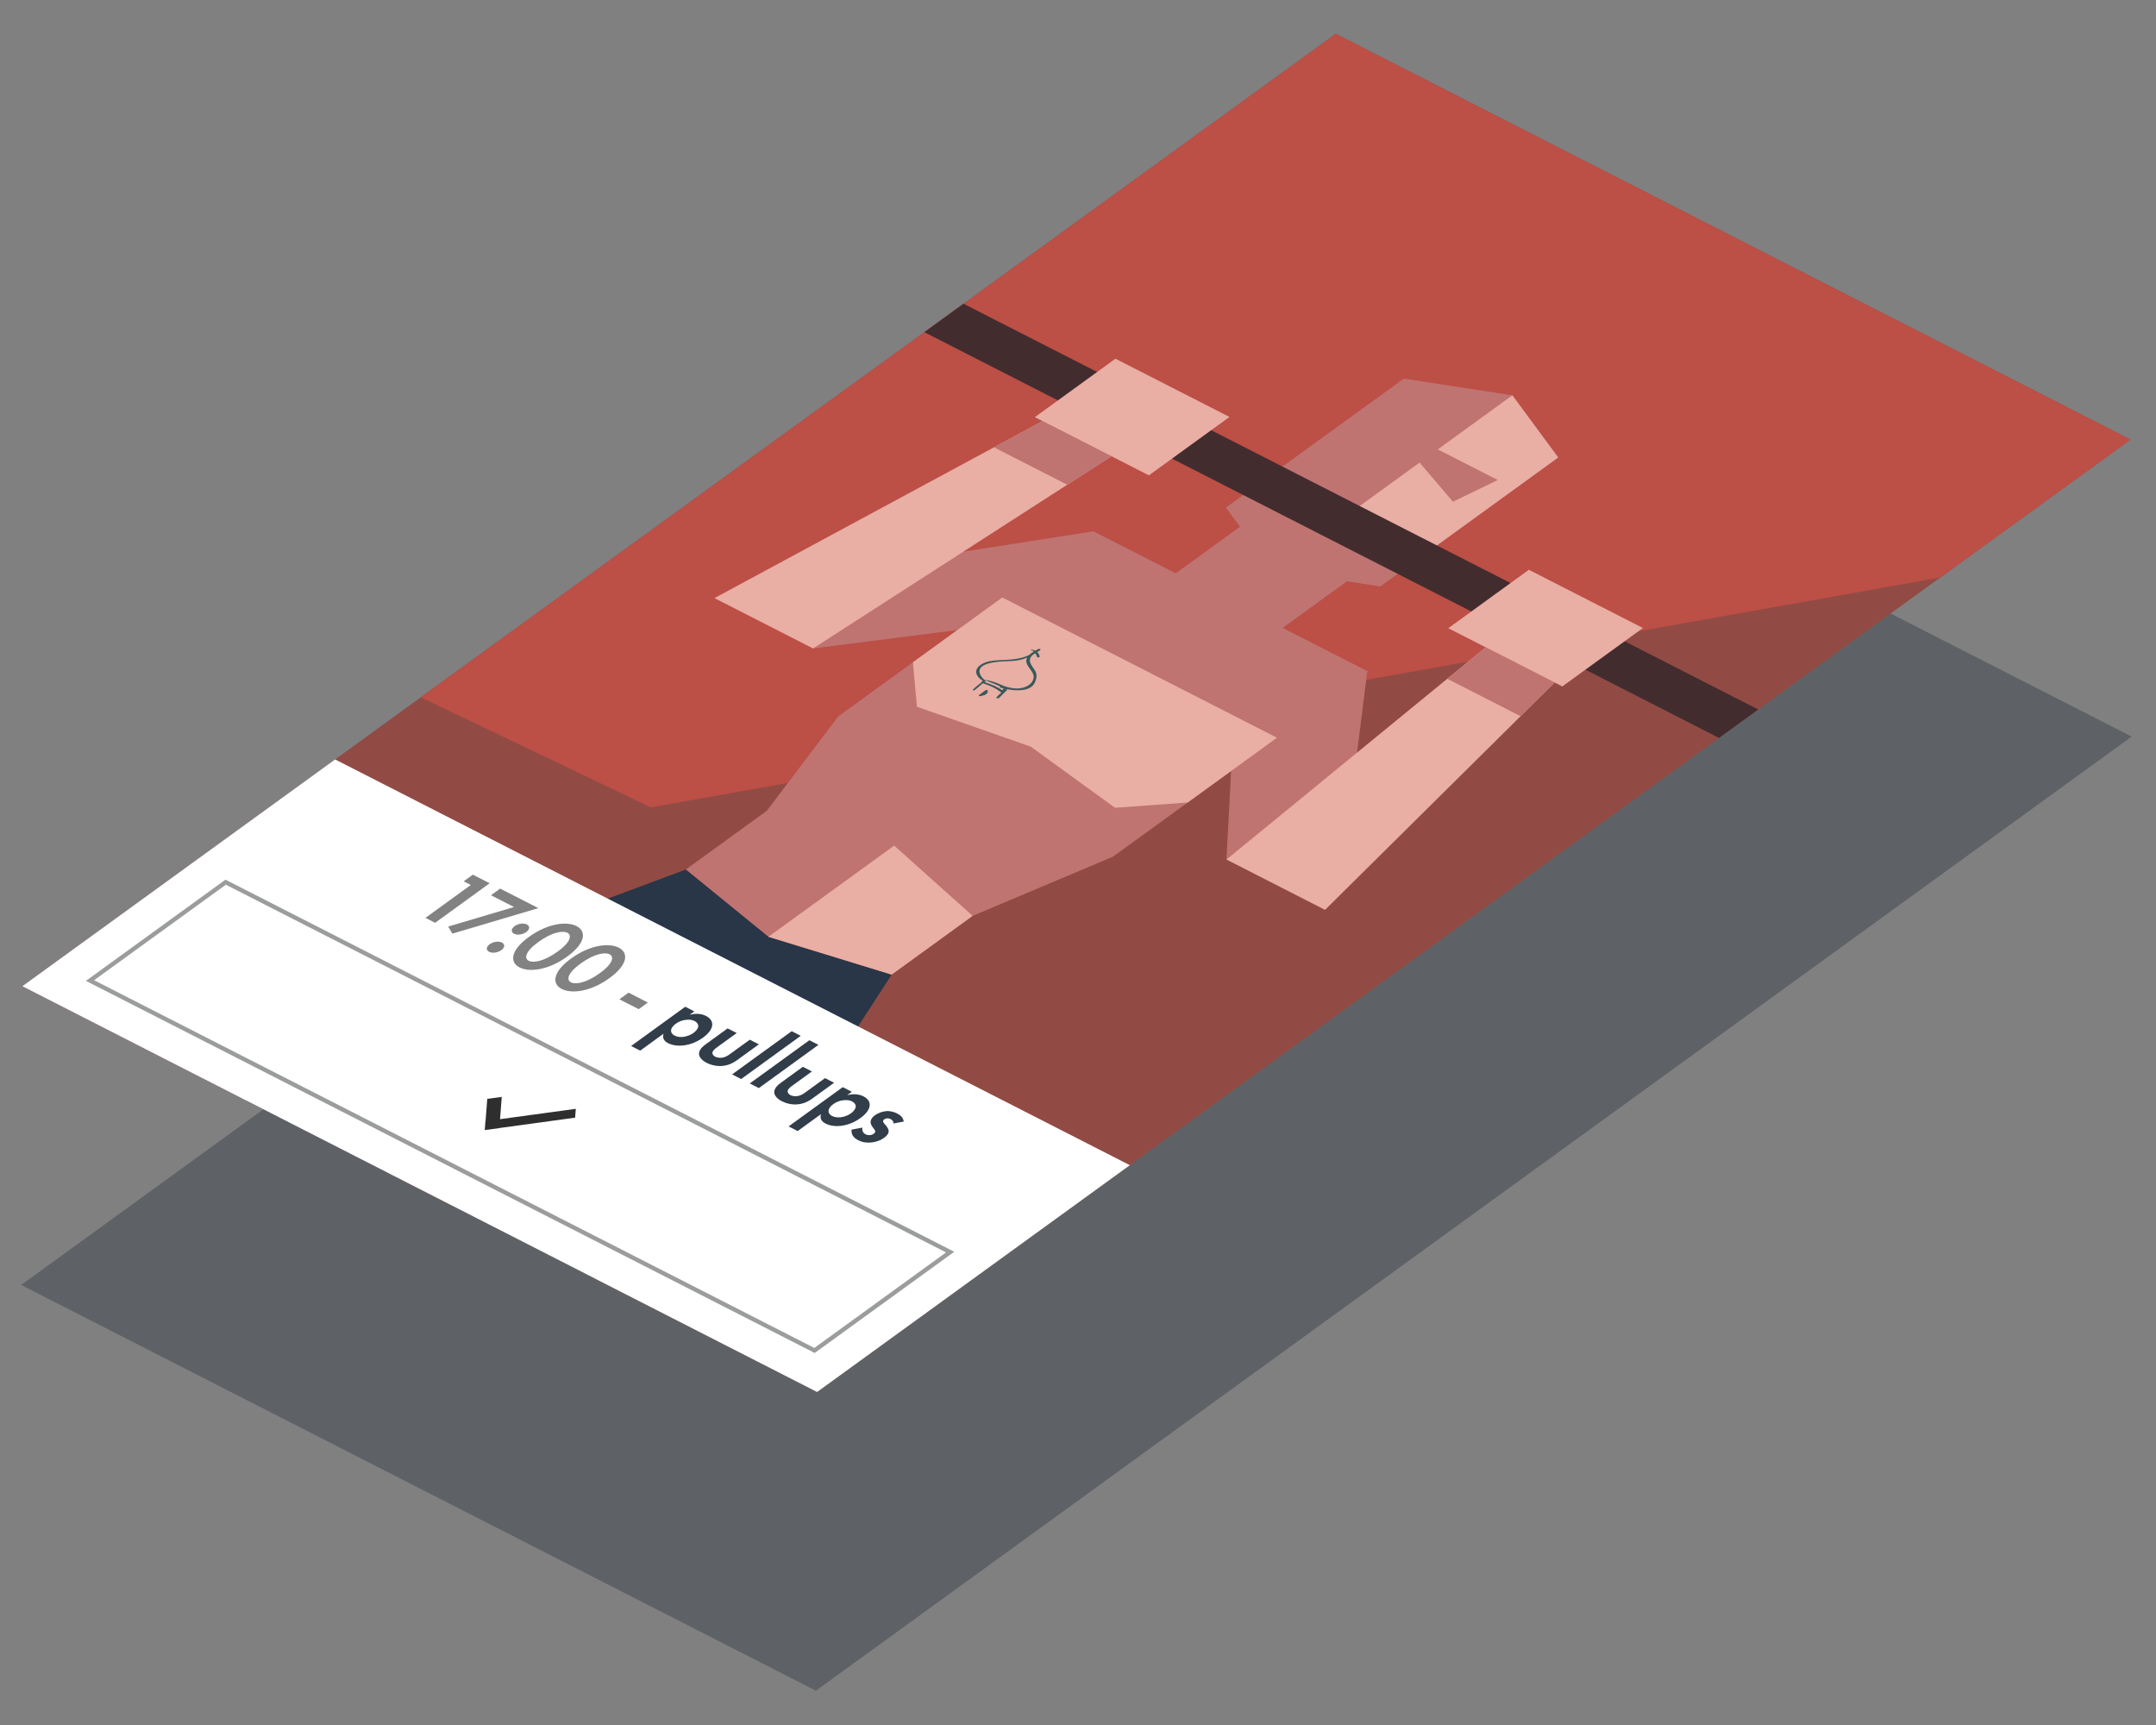 <?xml version="1.0" encoding="utf-8"?>
<!-- Generator: Adobe Illustrator 17.0.0, SVG Export Plug-In . SVG Version: 6.00 Build 0)  -->
<!DOCTYPE svg PUBLIC "-//W3C//DTD SVG 1.1//EN" "http://www.w3.org/Graphics/SVG/1.1/DTD/svg11.dtd">
<svg version="1.1" id="Слой_1" xmlns="http://www.w3.org/2000/svg" xmlns:xlink="http://www.w3.org/1999/xlink" x="0px" y="0px"
	 width="500px" height="400px" viewBox="0 0 500 400" enable-background="new 0 0 500 400" xml:space="preserve">
<rect x="0" y="0" width="500" height="400" fill="#808080" stroke="none"/>
<polygon opacity="0.4" fill="#2B353F" points="189.215,392.049 4.91,297.959 310.051,76.71 494.357,170.801 "/>
<g>
	<polygon fill="#914B44" points="189.492,322.781 5.182,228.687 309.773,7.838 494.084,101.93 	"/>
	<polygon fill="#BC4F46" points="97.574,161.696 150.926,187.223 449.975,133.914 494.084,101.93 309.773,7.838 	"/>
	<polygon fill="#BF7472" points="320.111,135.991 361.366,106.078 350.732,91.663 325.553,87.795 284.298,117.708 287.57,122.144 
		272.67,132.947 253.59,123.207 192.727,132.702 188.555,150.365 222.021,146.097 194.393,166.13 177.837,188.007 159.046,201.633 
		178.197,217.231 206.775,226 225.566,212.373 258.102,198.654 285.512,178.781 284.43,199.31 312.295,193.742 317.058,155.907 
		317.3,155.732 317.094,155.626 317.094,155.626 297.463,145.605 312.364,134.801 	"/>
	<polygon fill="#E9AEA4" points="350.732,91.663 333.495,104.162 333.572,104.274 333.572,104.274 347.351,111.308 336.945,116.341 
		329.222,107.261 329.241,107.247 329.24,107.246 308.287,122.439 326.195,131.581 361.366,106.078 	"/>
	<polygon fill="#432C2E" points="398.664,171.116 214.353,77.023 223.445,70.43 407.756,164.523 	"/>
	<polygon fill="#E9AEA4" points="266.443,110.23 239.994,96.728 258.684,83.177 285.132,96.68 	"/>
	<polygon fill="#E9AEA4" points="165.687,138.69 175.33,143.614 188.555,150.365 257.764,105.799 241.784,97.642 	"/>
	<polygon fill="#E9AEA4" points="335.867,145.672 362.316,159.175 381.006,145.624 354.557,132.121 	"/>
	<polygon fill="#E9AEA4" points="307.296,210.983 297.652,206.06 284.43,199.31 344.547,150.104 360.526,158.262 	"/>
	<polygon fill="#BF7472" points="241.784,97.642 257.764,105.799 247.508,112.402 230.508,103.724 	"/>
	<polygon fill="#BF7472" points="360.526,158.262 344.547,150.104 335.639,157.395 352.639,166.074 	"/>
	<polygon fill="#283647" points="137.836,296.409 57.045,255.166 124.277,214.585 159.046,201.633 178.197,217.231 206.775,226 
		191.844,249.081 	"/>
	<polygon fill="#E9AEA4" points="296.147,171.068 232.437,138.544 211.719,153.568 212.646,163.894 239.027,173.127 258.582,187.31 
		275.428,186.093 	"/>
	<path fill="#375A5A" d="M239.964,158.319c0.515-1.071,0.595-1.997,0.024-2.883c-0.832-1.304-1.878-2.353-0.434-3.615
		c0.189-0.107,0.373-0.223,0.561-0.336c0.189,0.287,0.31,0.607,0.401,0.862c0.081,0.23,0.699,0.047,0.613-0.183
		c-0.134-0.353-0.305-0.683-0.577-0.953c0.209-0.134,0.421-0.271,0.63-0.415c0.31-0.211-0.048-0.464-0.399-0.291
		c-0.25,0.123-0.482,0.248-0.7,0.37c-0.243-0.124-0.536-0.221-0.906-0.268c-0.101-0.013-0.194,0.084-0.095,0.107
		c0.277,0.064,0.496,0.194,0.679,0.354c-0.434,0.267-0.804,0.539-1.083,0.816c-1.666,0.814-3.447,1.043-5.67,1.142
		c-1.418,0.065-3.527,0.089-4.885,0.744c-2.697,1.299-1.828,3.136-0.201,4.09c-0.146,0.129-0.151,0.083-0.316,0.308
		c-0.026,0.035-0.026,0.062-0.023,0.091c-0.709,0.527-1.404,1.093-1.941,1.65c-0.16,0.167,0.186,0.29,0.375,0.133
		c0.615-0.509,1.324-1.053,1.904-1.609c1.615,0.515,3.094,1.167,4.16,2.081c0.05,0.04,0.124,0.06,0.204,0.063
		c-0.444,0.342-0.851,0.708-1.155,1.068c-0.25,0.296,0.341,0.419,0.625,0.141c0.604-0.593,1.162-1.197,1.798-1.779
		c0.148-0.137-0.128-0.197-0.288-0.104c0.033-0.04,0.074-0.075,0.105-0.121C235.616,160.245,238.97,160.392,239.964,158.319z
		 M236.082,159.64c-1.225,0.054-2.325-0.251-3.297-0.575c-1.182-0.573-2.578-1.117-4.068-1.371c-0.076-0.01-0.173,0.064-0.102,0.092
		c1.102,0.446,2.207,0.858,3.264,1.329c-0.075,0.114-0.07,0.243,0.105,0.302c0.229,0.078,0.508,0.158,0.814,0.236
		c-0.111,0.134-0.244,0.262-0.385,0.384c-0.703-0.49-1.514-0.897-2.408-1.257c-0.455-0.186-0.93-0.35-1.413-0.507
		c-0.235-0.078-0.313-0.14-0.314-0.223l0.002-0.002c0.039,0.02,0.076,0.042,0.118,0.061c0.114,0.049,0.341-0.07,0.245-0.145
		c-0.056-0.041-0.109-0.087-0.162-0.136c0.004-0.005,0.015-0.014,0.02-0.02c0.047-0.06-0.01-0.101-0.082-0.103
		c0.021-0.077-0.073-0.11-0.178-0.09c-1.331-1.256-2.322-3.415,2.52-4.079c1.361-0.188,2.703-0.188,4.041-0.268
		c1.297-0.076,2.393-0.357,3.408-0.782c-0.261,0.48-0.291,0.994-0.016,1.564c0.371,0.782,1.064,1.435,1.395,2.238
		C240.148,157.638,238.879,159.514,236.082,159.64z"/>
	<path fill="#375A5A" d="M228.939,160.669c0.076-0.078,0.141-0.158,0.17-0.231c0.029-0.079-0.066-0.129-0.171-0.114
		c0.023-0.032,0.065-0.065,0.087-0.099c0.137-0.204-0.19-0.364-0.465-0.163c-0.49,0.357-0.982,0.716-1.473,1.076
		c-0.15,0.11-0.117,0.299,0.111,0.29c0.374-0.015,0.719-0.107,1.039-0.246c0.071-0.001,0.148-0.019,0.226-0.074
		c0.134-0.093,0.267-0.189,0.4-0.282C228.945,160.77,228.957,160.715,228.939,160.669z"/>
	<polygon fill="#E9AEA4" points="207.369,196.081 225.566,212.373 206.775,226 178.197,217.231 	"/>
	<polygon fill="#914B44" points="89.589,271.779 124.907,255.872 105.293,279.796 	"/>
</g>
<g>
	<polygon fill="#FFFFFF" points="262.023,270.191 77.713,176.097 5.182,228.687 189.492,322.781 	"/>
	<g>
		<path fill="#9B9C9C" d="M188.938,313.734l-0.272-0.139L19.92,227.448l32.369-23.469l0.273,0.139l168.745,86.148L188.938,313.734z
			 M21.829,227.299l167.019,85.266l30.551-22.151L52.38,205.148L21.829,227.299z"/>
	</g>
	<polygon fill="#2F2E2E" points="133.377,259.168 133.534,257.117 115.967,259.518 116.361,254.352 113.003,254.81 112.607,259.976 
		112.578,259.98 112.42,262.035 112.451,262.029 112.449,262.046 115.809,261.588 115.81,261.571 	"/>
	<g>
		<path fill="#828282" d="M109.191,205.208l-1.655-0.846l2.124-1.54l3.896,1.99l-12.646,9.171l-2.242-1.145L109.191,205.208z"/>
		<path fill="#828282" d="M119.211,210.323l-5.347-2.729l2.124-1.54l8.863,4.525l-19.941,5.915l-0.969-1.642L119.211,210.323z"/>
		<path fill="#828282" d="M116.395,218.561c0.76,0.388,0.7,1.154-0.134,1.759c-0.834,0.606-2.064,0.773-2.824,0.386
			c-0.76-0.387-0.701-1.154,0.134-1.759C114.406,218.343,115.637,218.175,116.395,218.561z M122.179,214.368
			c0.76,0.388,0.7,1.155-0.134,1.759c-0.834,0.605-2.064,0.773-2.824,0.386c-0.759-0.387-0.7-1.154,0.134-1.759
			S121.42,213.981,122.179,214.368z"/>
		<path fill="#828282" d="M122.658,217.261c4.342-3.149,8.754-3.685,11.047-2.514c2.294,1.171,2.193,3.908-2.168,7.07
			c-4.342,3.148-8.755,3.684-11.049,2.513C118.195,223.159,118.297,220.422,122.658,217.261z M124.899,218.404
			c-3.3,2.393-3.27,3.884-2.287,4.386c0.983,0.502,3.402,0.261,6.702-2.132c3.28-2.378,3.233-3.878,2.267-4.371
			C130.616,215.794,128.18,216.026,124.899,218.404z"/>
		<path fill="#828282" d="M132.451,222.259c4.342-3.148,8.754-3.684,11.048-2.513s2.193,3.908-2.167,7.07
			c-4.343,3.148-8.756,3.684-11.05,2.513C127.988,228.159,128.09,225.422,132.451,222.259z M134.692,223.404
			c-3.3,2.393-3.269,3.884-2.286,4.386c0.982,0.501,3.401,0.261,6.701-2.132c3.28-2.378,3.233-3.878,2.268-4.371
			C140.409,220.794,137.973,221.026,134.692,223.404z"/>
		<path fill="#828282" d="M145.766,230.182l4.484,2.289l-2.123,1.54l-4.484-2.29L145.766,230.182z"/>
		<path fill="#313D49" d="M148.467,243.626l-2.104-1.073l12.553-9.102l2.104,1.073l-1.061,0.77c0.839-0.204,2.379-0.425,3.759,0.279
			c0.654,0.335,1.536,0.996,1.452,2.101c-0.055,0.722-0.51,1.754-2.141,2.937c-1.858,1.347-3.605,1.698-4.491,1.807
			c-1.156,0.137-2.493,0.04-3.597-0.523c-0.518-0.264-1.475-0.87-1.07-2.187L148.467,243.626z M159.187,236.471
			c-0.901,0.08-1.711,0.368-2.47,0.918s-1.108,1.145-1.093,1.645c0.011,0.333,0.174,0.768,0.828,1.102
			c0.691,0.353,1.443,0.362,2.004,0.296c0.902-0.101,1.793-0.49,2.399-0.93c0.607-0.44,1.064-1.05,1.087-1.577
			c0-0.469-0.344-0.901-0.844-1.157C160.549,236.487,159.946,236.39,159.187,236.471z"/>
		<path fill="#313D49" d="M170.849,239.542l-4.645,3.369c-0.436,0.316-0.988,0.76-0.993,1.274c0.013,0.31,0.256,0.646,0.652,0.848
			c0.396,0.202,0.982,0.29,1.486,0.243c0.831-0.091,1.454-0.5,1.89-0.816l4.645-3.368l2.105,1.074l-5.025,3.644
			c-0.739,0.536-1.811,1.207-3.436,1.362c-1.353,0.129-2.723-0.242-3.637-0.709c-0.914-0.467-1.752-1.222-1.779-2.056
			c-0.031-1,0.868-1.759,1.607-2.295l5.025-3.643L170.849,239.542z"/>
		<path fill="#313D49" d="M185.703,240.191l-13.822,10.023l-2.105-1.074l13.824-10.022L185.703,240.191z"/>
		<path fill="#313D49" d="M189.807,242.287l-13.822,10.023l-2.104-1.075l13.822-10.022L189.807,242.287z"/>
		<path fill="#313D49" d="M188.298,248.451l-4.646,3.368c-0.435,0.316-0.988,0.76-0.992,1.274c0.012,0.31,0.255,0.645,0.651,0.849
			c0.396,0.201,0.982,0.29,1.486,0.243c0.831-0.092,1.454-0.5,1.89-0.816l4.646-3.369l2.104,1.075l-5.025,3.644
			c-0.739,0.536-1.811,1.207-3.436,1.361c-1.354,0.13-2.723-0.242-3.637-0.709c-0.914-0.467-1.752-1.223-1.778-2.056
			c-0.032-1,0.868-1.759,1.608-2.295l5.024-3.644L188.298,248.451z"/>
		<path fill="#313D49" d="M184.986,262.271l-2.103-1.074l12.554-9.102l2.104,1.074l-1.062,0.77c0.84-0.204,2.38-0.425,3.759,0.28
			c0.655,0.334,1.537,0.995,1.452,2.1c-0.055,0.722-0.509,1.754-2.14,2.937c-1.858,1.347-3.605,1.698-4.491,1.808
			c-1.156,0.136-2.494,0.04-3.598-0.524c-0.518-0.265-1.475-0.87-1.07-2.187L184.986,262.271z M195.707,255.116
			c-0.9,0.079-1.711,0.368-2.47,0.918c-0.759,0.55-1.108,1.143-1.093,1.644c0.012,0.333,0.174,0.769,0.83,1.103
			c0.689,0.353,1.441,0.361,2.002,0.296c0.904-0.102,1.793-0.491,2.4-0.93c0.606-0.44,1.064-1.05,1.086-1.578
			c0.002-0.468-0.342-0.901-0.844-1.157C197.068,255.131,196.467,255.034,195.707,255.116z"/>
		<path fill="#313D49" d="M207.209,260.518c0.012-0.626-0.45-0.909-0.674-1.023c-0.5-0.255-1.076-0.221-1.475,0.067
			c-0.208,0.151-0.444,0.429-0.067,0.88l0.329,0.378c0.379,0.45,0.935,1.134,0.723,1.821c-0.117,0.361-0.455,0.798-0.986,1.183
			c-0.74,0.536-1.703,0.958-2.914,1.091c-1.209,0.131-2.199-0.046-3.113-0.513c-1.553-0.792-1.617-1.833-1.533-2.469l2.508-0.454
			c-0.116,0.597,0.086,1.216,0.707,1.532c0.588,0.3,1.357,0.295,1.926-0.118c0.512-0.371,0.342-0.716,0.18-0.939l-0.293-0.385
			c-0.326-0.423-0.682-0.934-0.619-1.534c0.054-0.464,0.342-0.95,1.006-1.431c0.797-0.578,1.805-0.883,2.634-0.951
			c1.098-0.072,1.934,0.26,2.537,0.569c0.552,0.281,1.355,0.786,1.507,1.847L207.209,260.518z"/>
	</g>
</g>
</svg>
